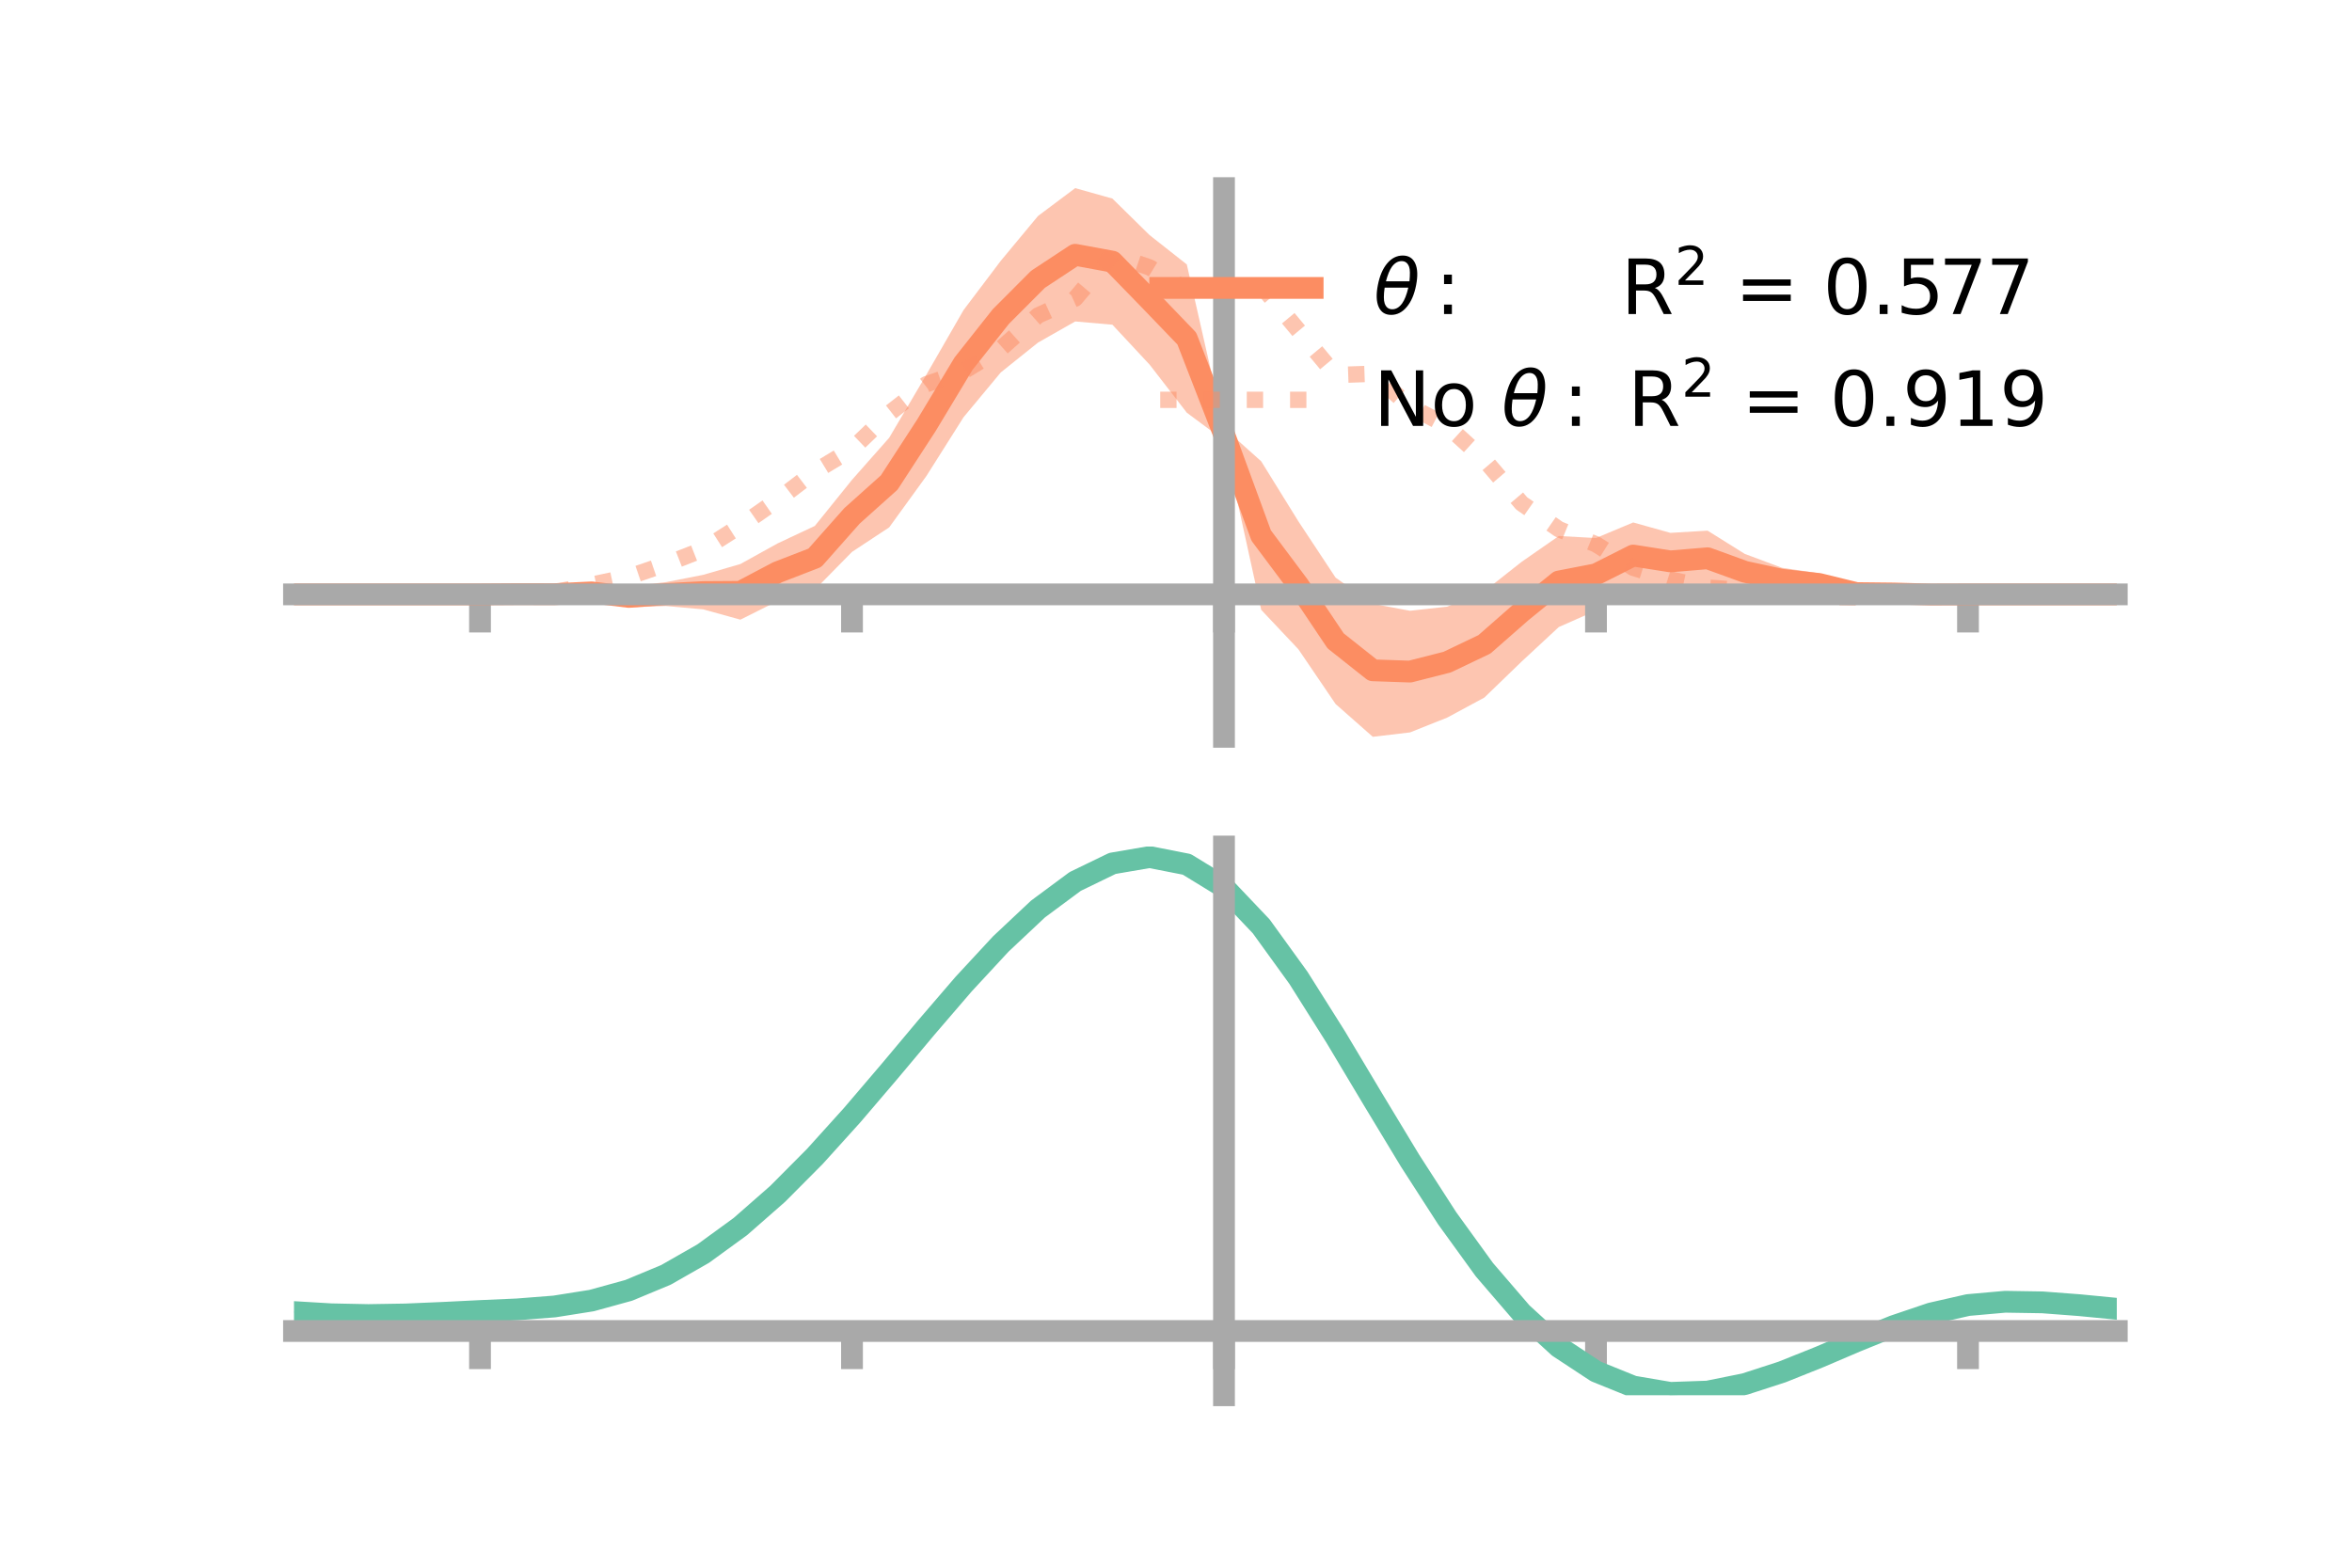<?xml version="1.0" encoding="utf-8" standalone="no"?>
<!DOCTYPE svg PUBLIC "-//W3C//DTD SVG 1.1//EN"
  "http://www.w3.org/Graphics/SVG/1.1/DTD/svg11.dtd">
<!-- Created with matplotlib (https://matplotlib.org/) -->
<svg height="144pt" version="1.1" viewBox="0 0 216 144" width="216pt" xmlns="http://www.w3.org/2000/svg" xmlns:xlink="http://www.w3.org/1999/xlink">
 <defs>
  <style type="text/css">*{stroke-linecap:butt;stroke-linejoin:round;}</style>
 </defs>
 <g id="figure_1">
  <g id="patch_1">
   <path d="M 0 144 
L 216 144 
L 216 0 
L 0 0 
z
" style="fill:none;"/>
  </g>
  <g id="axes_1">
   <g id="patch_2">
    <path d="M 27 67.68 
L 194.4 67.68 
L 194.4 17.28 
L 27 17.28 
z
" style="fill:none;"/>
   </g>
   <g id="PolyCollection_1">
    <path clip-path="url(#p1d9d331715)" d="M 27 54.596 
L 27 54.596 
L 30.416 54.596 
L 33.833 54.596 
L 37.249 54.596 
L 40.665 54.596 
L 44.082 54.592 
L 47.498 54.451 
L 50.914 54.233 
L 54.331 53.859 
L 57.747 53.866 
L 61.163 53.472 
L 64.58 52.802 
L 67.996 51.808 
L 71.412 49.915 
L 74.829 48.31 
L 78.245 44.075 
L 81.661 40.21 
L 85.078 34.41 
L 88.494 28.476 
L 91.91 23.954 
L 95.327 19.841 
L 98.743 17.28 
L 102.159 18.24 
L 105.576 21.597 
L 108.992 24.289 
L 112.408 39.318 
L 115.824 42.372 
L 119.241 47.889 
L 122.657 53.058 
L 126.073 55.461 
L 129.49 56.102 
L 132.906 55.724 
L 136.322 54.304 
L 139.739 51.61 
L 143.155 49.234 
L 146.571 49.421 
L 149.988 47.99 
L 153.404 48.947 
L 156.82 48.743 
L 160.237 50.879 
L 163.653 52.157 
L 167.069 52.66 
L 170.486 53.935 
L 173.902 54.163 
L 177.318 54.483 
L 180.735 54.594 
L 184.151 54.596 
L 187.567 54.596 
L 190.984 54.596 
L 194.4 54.596 
L 194.4 54.596 
L 194.4 54.596 
L 190.984 54.596 
L 187.567 54.596 
L 184.151 54.596 
L 180.735 54.601 
L 177.318 54.731 
L 173.902 54.867 
L 170.486 55.021 
L 167.069 54.624 
L 163.653 54.361 
L 160.237 54.162 
L 156.82 53.816 
L 153.404 54.186 
L 149.988 54.071 
L 146.571 56.084 
L 143.155 57.597 
L 139.739 60.771 
L 136.322 64.073 
L 132.906 65.915 
L 129.49 67.276 
L 126.073 67.68 
L 122.657 64.668 
L 119.241 59.639 
L 115.824 56.016 
L 112.408 40.45 
L 108.992 37.906 
L 105.576 33.493 
L 102.159 29.826 
L 98.743 29.527 
L 95.327 31.47 
L 91.91 34.208 
L 88.494 38.319 
L 85.078 43.724 
L 81.661 48.441 
L 78.245 50.695 
L 74.829 54.171 
L 71.412 55.212 
L 67.996 56.92 
L 64.58 55.972 
L 61.163 55.664 
L 57.747 55.793 
L 54.331 54.967 
L 50.914 54.923 
L 47.498 54.695 
L 44.082 54.599 
L 40.665 54.596 
L 37.249 54.596 
L 33.833 54.596 
L 30.416 54.596 
L 27 54.596 
z
" style="fill:#fc8d62;fill-opacity:0.5;"/>
   </g>
   <g id="matplotlib.axis_1">
    <g id="xtick_1">
     <g id="line2d_1">
      <defs>
       <path d="M 0 0 
L 0 3.5 
" id="mc04eacc16b" style="stroke:#a9a9a9;stroke-width:2;"/>
      </defs>
      <g>
       <use style="fill:#a9a9a9;stroke:#a9a9a9;stroke-width:2;" x="44.082" xlink:href="#mc04eacc16b" y="54.596"/>
      </g>
     </g>
    </g>
    <g id="xtick_2">
     <g id="line2d_2">
      <g>
       <use style="fill:#a9a9a9;stroke:#a9a9a9;stroke-width:2;" x="78.245" xlink:href="#mc04eacc16b" y="54.596"/>
      </g>
     </g>
    </g>
    <g id="xtick_3">
     <g id="line2d_3">
      <g>
       <use style="fill:#a9a9a9;stroke:#a9a9a9;stroke-width:2;" x="112.408" xlink:href="#mc04eacc16b" y="54.596"/>
      </g>
     </g>
    </g>
    <g id="xtick_4">
     <g id="line2d_4">
      <g>
       <use style="fill:#a9a9a9;stroke:#a9a9a9;stroke-width:2;" x="146.571" xlink:href="#mc04eacc16b" y="54.596"/>
      </g>
     </g>
    </g>
    <g id="xtick_5">
     <g id="line2d_5">
      <g>
       <use style="fill:#a9a9a9;stroke:#a9a9a9;stroke-width:2;" x="180.735" xlink:href="#mc04eacc16b" y="54.596"/>
      </g>
     </g>
    </g>
   </g>
   <g id="matplotlib.axis_2"/>
   <g id="line2d_6">
    <path clip-path="url(#p1d9d331715)" d="M 27 54.596 
L 30.416 54.596 
L 33.833 54.596 
L 37.249 54.596 
L 40.665 54.596 
L 44.082 54.595 
L 47.498 54.573 
L 50.914 54.578 
L 54.331 54.413 
L 57.747 54.83 
L 61.163 54.568 
L 64.58 54.387 
L 67.996 54.364 
L 71.412 52.563 
L 74.829 51.241 
L 78.245 47.385 
L 81.661 44.325 
L 85.078 39.067 
L 88.494 33.398 
L 91.91 29.081 
L 95.327 25.655 
L 98.743 23.403 
L 102.159 24.033 
L 105.576 27.545 
L 108.992 31.097 
L 112.408 39.884 
L 115.824 49.194 
L 119.241 53.764 
L 122.657 58.863 
L 126.073 61.571 
L 129.49 61.689 
L 132.906 60.819 
L 136.322 59.188 
L 139.739 56.191 
L 143.155 53.415 
L 146.571 52.753 
L 149.988 51.03 
L 153.404 51.566 
L 156.82 51.28 
L 160.237 52.521 
L 163.653 53.259 
L 167.069 53.642 
L 170.486 54.478 
L 173.902 54.515 
L 177.318 54.607 
L 180.735 54.597 
L 184.151 54.596 
L 187.567 54.596 
L 190.984 54.596 
L 194.4 54.596 
" style="fill:none;stroke:#fc8d62;stroke-linecap:square;stroke-width:2;"/>
   </g>
   <g id="line2d_7">
    <path clip-path="url(#p1d9d331715)" d="M 27 54.596 
L 30.416 54.596 
L 33.833 54.596 
L 37.249 54.596 
L 40.665 54.596 
L 44.082 54.596 
L 47.498 54.501 
L 50.914 54.403 
L 54.331 53.709 
L 57.747 52.979 
L 61.163 51.812 
L 64.58 50.476 
L 67.996 48.297 
L 71.412 45.917 
L 74.829 43.309 
L 78.245 41.248 
L 81.661 37.968 
L 85.078 35.292 
L 88.494 34.107 
L 91.91 32.023 
L 95.327 28.978 
L 98.743 27.425 
L 102.159 23.403 
L 105.576 24.562 
L 108.992 26.631 
L 112.408 26.059 
L 115.824 26.246 
L 119.241 30.352 
L 122.657 34.451 
L 126.073 34.331 
L 129.49 37.337 
L 132.906 39.12 
L 136.322 42.229 
L 139.739 46.235 
L 143.155 48.608 
L 146.571 49.997 
L 149.988 52.151 
L 153.404 53.228 
L 156.82 53.97 
L 160.237 54.224 
L 163.653 54.703 
L 167.069 54.812 
L 170.486 54.881 
L 173.902 54.616 
L 177.318 54.669 
L 180.735 54.597 
L 184.151 54.596 
L 187.567 54.596 
L 190.984 54.596 
L 194.4 54.596 
" style="fill:none;stroke:#fc8d62;stroke-dasharray:1.5,2.475;stroke-dashoffset:0;stroke-opacity:0.5;stroke-width:1.5;"/>
   </g>
   <g id="patch_3">
    <path d="M 112.408 67.68 
L 112.408 17.28 
" style="fill:none;stroke:#a9a9a9;stroke-linecap:square;stroke-linejoin:miter;stroke-width:2;"/>
   </g>
   <g id="patch_4">
    <path d="M 194.4 67.68 
L 194.4 17.28 
" style="fill:none;"/>
   </g>
   <g id="patch_5">
    <path d="M 27 54.596 
L 194.4 54.596 
" style="fill:none;stroke:#a9a9a9;stroke-linecap:square;stroke-linejoin:miter;stroke-width:2;"/>
   </g>
   <g id="patch_6">
    <path d="M 27 17.28 
L 194.4 17.28 
" style="fill:none;"/>
   </g>
   <g id="legend_1">
    <g id="line2d_8">
     <path d="M 106.55 26.449 
L 120.55 26.449 
" style="fill:none;stroke:#fc8d62;stroke-linecap:square;stroke-width:2;"/>
    </g>
    <g id="line2d_9"/>
    <g id="text_1">
     <!-- $\theta:$      R$^{2}$ = 0.577 -->
     <g transform="translate(126.15 28.899)scale(0.07 -0.07)">
      <defs>
       <path d="M 45.516 34.672 
L 14.453 34.672 
Q 12.359 20.062 14.5 13.875 
Q 17.188 6.25 24.469 6.25 
Q 31.781 6.25 37.359 13.922 
Q 42.234 20.656 45.516 34.672 
z
M 47.016 42.969 
Q 48.344 56.844 46.625 61.719 
Q 43.953 69.438 36.766 69.438 
Q 29.297 69.438 23.828 61.812 
Q 19.531 55.672 16.156 42.969 
z
M 38.188 76.766 
Q 49.906 76.766 54.594 66.406 
Q 59.281 56.109 55.719 37.844 
Q 52.203 19.625 43.453 9.281 
Q 34.766 -1.125 23.047 -1.125 
Q 11.281 -1.125 6.641 9.281 
Q 2 19.625 5.516 37.844 
Q 9.078 56.109 17.719 66.406 
Q 26.422 76.766 38.188 76.766 
z
" id="DejaVuSans-Oblique-952"/>
       <path d="M 11.719 12.406 
L 22.016 12.406 
L 22.016 0 
L 11.719 0 
z
M 11.719 51.703 
L 22.016 51.703 
L 22.016 39.312 
L 11.719 39.312 
z
" id="DejaVuSans-58"/>
       <path id="DejaVuSans-32"/>
       <path d="M 44.391 34.188 
Q 47.562 33.109 50.562 29.594 
Q 53.562 26.078 56.594 19.922 
L 66.609 0 
L 56 0 
L 46.688 18.703 
Q 43.062 26.031 39.672 28.422 
Q 36.281 30.812 30.422 30.812 
L 19.672 30.812 
L 19.672 0 
L 9.812 0 
L 9.812 72.906 
L 32.078 72.906 
Q 44.578 72.906 50.734 67.672 
Q 56.891 62.453 56.891 51.906 
Q 56.891 45.016 53.688 40.469 
Q 50.484 35.938 44.391 34.188 
z
M 19.672 64.797 
L 19.672 38.922 
L 32.078 38.922 
Q 39.203 38.922 42.844 42.219 
Q 46.484 45.516 46.484 51.906 
Q 46.484 58.297 42.844 61.547 
Q 39.203 64.797 32.078 64.797 
z
" id="DejaVuSans-82"/>
       <path d="M 19.188 8.297 
L 53.609 8.297 
L 53.609 0 
L 7.328 0 
L 7.328 8.297 
Q 12.938 14.109 22.625 23.891 
Q 32.328 33.688 34.812 36.531 
Q 39.547 41.844 41.422 45.531 
Q 43.312 49.219 43.312 52.781 
Q 43.312 58.594 39.234 62.25 
Q 35.156 65.922 28.609 65.922 
Q 23.969 65.922 18.812 64.312 
Q 13.672 62.703 7.812 59.422 
L 7.812 69.391 
Q 13.766 71.781 18.938 73 
Q 24.125 74.219 28.422 74.219 
Q 39.75 74.219 46.484 68.547 
Q 53.219 62.891 53.219 53.422 
Q 53.219 48.922 51.531 44.891 
Q 49.859 40.875 45.406 35.406 
Q 44.188 33.984 37.641 27.219 
Q 31.109 20.453 19.188 8.297 
z
" id="DejaVuSans-50"/>
       <path d="M 10.594 45.406 
L 73.188 45.406 
L 73.188 37.203 
L 10.594 37.203 
z
M 10.594 25.484 
L 73.188 25.484 
L 73.188 17.188 
L 10.594 17.188 
z
" id="DejaVuSans-61"/>
       <path d="M 31.781 66.406 
Q 24.172 66.406 20.328 58.906 
Q 16.5 51.422 16.5 36.375 
Q 16.5 21.391 20.328 13.891 
Q 24.172 6.391 31.781 6.391 
Q 39.453 6.391 43.281 13.891 
Q 47.125 21.391 47.125 36.375 
Q 47.125 51.422 43.281 58.906 
Q 39.453 66.406 31.781 66.406 
z
M 31.781 74.219 
Q 44.047 74.219 50.516 64.516 
Q 56.984 54.828 56.984 36.375 
Q 56.984 17.969 50.516 8.266 
Q 44.047 -1.422 31.781 -1.422 
Q 19.531 -1.422 13.062 8.266 
Q 6.594 17.969 6.594 36.375 
Q 6.594 54.828 13.062 64.516 
Q 19.531 74.219 31.781 74.219 
z
" id="DejaVuSans-48"/>
       <path d="M 10.688 12.406 
L 21 12.406 
L 21 0 
L 10.688 0 
z
" id="DejaVuSans-46"/>
       <path d="M 10.797 72.906 
L 49.516 72.906 
L 49.516 64.594 
L 19.828 64.594 
L 19.828 46.734 
Q 21.969 47.469 24.109 47.828 
Q 26.266 48.188 28.422 48.188 
Q 40.625 48.188 47.75 41.5 
Q 54.891 34.812 54.891 23.391 
Q 54.891 11.625 47.562 5.094 
Q 40.234 -1.422 26.906 -1.422 
Q 22.312 -1.422 17.547 -0.641 
Q 12.797 0.141 7.719 1.703 
L 7.719 11.625 
Q 12.109 9.234 16.797 8.062 
Q 21.484 6.891 26.703 6.891 
Q 35.156 6.891 40.078 11.328 
Q 45.016 15.766 45.016 23.391 
Q 45.016 31 40.078 35.438 
Q 35.156 39.891 26.703 39.891 
Q 22.75 39.891 18.812 39.016 
Q 14.891 38.141 10.797 36.281 
z
" id="DejaVuSans-53"/>
       <path d="M 8.203 72.906 
L 55.078 72.906 
L 55.078 68.703 
L 28.609 0 
L 18.312 0 
L 43.219 64.594 
L 8.203 64.594 
z
" id="DejaVuSans-55"/>
      </defs>
      <use transform="translate(0 0.766)" xlink:href="#DejaVuSans-Oblique-952"/>
      <use transform="translate(80.664 0.766)" xlink:href="#DejaVuSans-58"/>
      <use transform="translate(133.838 0.766)" xlink:href="#DejaVuSans-32"/>
      <use transform="translate(165.625 0.766)" xlink:href="#DejaVuSans-32"/>
      <use transform="translate(197.412 0.766)" xlink:href="#DejaVuSans-32"/>
      <use transform="translate(229.199 0.766)" xlink:href="#DejaVuSans-32"/>
      <use transform="translate(260.986 0.766)" xlink:href="#DejaVuSans-32"/>
      <use transform="translate(292.773 0.766)" xlink:href="#DejaVuSans-32"/>
      <use transform="translate(324.561 0.766)" xlink:href="#DejaVuSans-82"/>
      <use transform="translate(395 39.047)scale(0.7)" xlink:href="#DejaVuSans-50"/>
      <use transform="translate(442.271 0.766)" xlink:href="#DejaVuSans-32"/>
      <use transform="translate(474.058 0.766)" xlink:href="#DejaVuSans-61"/>
      <use transform="translate(557.847 0.766)" xlink:href="#DejaVuSans-32"/>
      <use transform="translate(589.634 0.766)" xlink:href="#DejaVuSans-48"/>
      <use transform="translate(653.257 0.766)" xlink:href="#DejaVuSans-46"/>
      <use transform="translate(685.044 0.766)" xlink:href="#DejaVuSans-53"/>
      <use transform="translate(741.417 0.766)" xlink:href="#DejaVuSans-55"/>
      <use transform="translate(803.29 0.766)" xlink:href="#DejaVuSans-55"/>
     </g>
    </g>
    <g id="line2d_10">
     <path d="M 106.55 36.724 
L 120.55 36.724 
" style="fill:none;stroke:#fc8d62;stroke-dasharray:1.5,2.475;stroke-dashoffset:0;stroke-opacity:0.5;stroke-width:1.5;"/>
    </g>
    <g id="line2d_11"/>
    <g id="text_2">
     <!-- No $\theta:$ R$^{2}$ = 0.919 -->
     <g transform="translate(126.15 39.174)scale(0.07 -0.07)">
      <defs>
       <path d="M 9.812 72.906 
L 23.094 72.906 
L 55.422 11.922 
L 55.422 72.906 
L 64.984 72.906 
L 64.984 0 
L 51.703 0 
L 19.391 60.984 
L 19.391 0 
L 9.812 0 
z
" id="DejaVuSans-78"/>
       <path d="M 30.609 48.391 
Q 23.391 48.391 19.188 42.75 
Q 14.984 37.109 14.984 27.297 
Q 14.984 17.484 19.156 11.844 
Q 23.344 6.203 30.609 6.203 
Q 37.797 6.203 41.984 11.859 
Q 46.188 17.531 46.188 27.297 
Q 46.188 37.016 41.984 42.703 
Q 37.797 48.391 30.609 48.391 
z
M 30.609 56 
Q 42.328 56 49.016 48.375 
Q 55.719 40.766 55.719 27.297 
Q 55.719 13.875 49.016 6.219 
Q 42.328 -1.422 30.609 -1.422 
Q 18.844 -1.422 12.172 6.219 
Q 5.516 13.875 5.516 27.297 
Q 5.516 40.766 12.172 48.375 
Q 18.844 56 30.609 56 
z
" id="DejaVuSans-111"/>
       <path d="M 10.984 1.516 
L 10.984 10.5 
Q 14.703 8.734 18.5 7.812 
Q 22.312 6.891 25.984 6.891 
Q 35.75 6.891 40.891 13.453 
Q 46.047 20.016 46.781 33.406 
Q 43.953 29.203 39.594 26.953 
Q 35.25 24.703 29.984 24.703 
Q 19.047 24.703 12.672 31.312 
Q 6.297 37.938 6.297 49.422 
Q 6.297 60.641 12.938 67.422 
Q 19.578 74.219 30.609 74.219 
Q 43.266 74.219 49.922 64.516 
Q 56.594 54.828 56.594 36.375 
Q 56.594 19.141 48.406 8.859 
Q 40.234 -1.422 26.422 -1.422 
Q 22.703 -1.422 18.891 -0.688 
Q 15.094 0.047 10.984 1.516 
z
M 30.609 32.422 
Q 37.25 32.422 41.125 36.953 
Q 45.016 41.5 45.016 49.422 
Q 45.016 57.281 41.125 61.844 
Q 37.25 66.406 30.609 66.406 
Q 23.969 66.406 20.094 61.844 
Q 16.219 57.281 16.219 49.422 
Q 16.219 41.5 20.094 36.953 
Q 23.969 32.422 30.609 32.422 
z
" id="DejaVuSans-57"/>
       <path d="M 12.406 8.297 
L 28.516 8.297 
L 28.516 63.922 
L 10.984 60.406 
L 10.984 69.391 
L 28.422 72.906 
L 38.281 72.906 
L 38.281 8.297 
L 54.391 8.297 
L 54.391 0 
L 12.406 0 
z
" id="DejaVuSans-49"/>
      </defs>
      <use transform="translate(0 0.766)" xlink:href="#DejaVuSans-78"/>
      <use transform="translate(74.805 0.766)" xlink:href="#DejaVuSans-111"/>
      <use transform="translate(135.986 0.766)" xlink:href="#DejaVuSans-32"/>
      <use transform="translate(167.773 0.766)" xlink:href="#DejaVuSans-Oblique-952"/>
      <use transform="translate(248.438 0.766)" xlink:href="#DejaVuSans-58"/>
      <use transform="translate(301.611 0.766)" xlink:href="#DejaVuSans-32"/>
      <use transform="translate(333.398 0.766)" xlink:href="#DejaVuSans-82"/>
      <use transform="translate(403.838 39.047)scale(0.7)" xlink:href="#DejaVuSans-50"/>
      <use transform="translate(451.108 0.766)" xlink:href="#DejaVuSans-32"/>
      <use transform="translate(482.896 0.766)" xlink:href="#DejaVuSans-61"/>
      <use transform="translate(566.685 0.766)" xlink:href="#DejaVuSans-32"/>
      <use transform="translate(598.472 0.766)" xlink:href="#DejaVuSans-48"/>
      <use transform="translate(662.095 0.766)" xlink:href="#DejaVuSans-46"/>
      <use transform="translate(693.882 0.766)" xlink:href="#DejaVuSans-57"/>
      <use transform="translate(757.505 0.766)" xlink:href="#DejaVuSans-49"/>
      <use transform="translate(821.128 0.766)" xlink:href="#DejaVuSans-57"/>
     </g>
    </g>
   </g>
  </g>
  <g id="axes_2">
   <g id="patch_7">
    <path d="M 27 128.16 
L 194.4 128.16 
L 194.4 77.76 
L 27 77.76 
z
" style="fill:none;"/>
   </g>
   <g id="PolyCollection_2">
    <path clip-path="url(#pb7b0918d2a)" d="M 27 120.562 
L 27 120.48 
L 30.416 120.692 
L 33.833 120.765 
L 37.249 120.702 
L 40.665 120.546 
L 44.082 120.369 
L 47.498 120.213 
L 50.914 119.941 
L 54.331 119.393 
L 57.747 118.442 
L 61.163 116.998 
L 64.58 115.008 
L 67.996 112.464 
L 71.412 109.398 
L 74.829 105.877 
L 78.245 102.003 
L 81.661 97.905 
L 85.078 93.736 
L 88.494 89.672 
L 91.91 85.902 
L 95.327 82.624 
L 98.743 80.042 
L 102.159 78.355 
L 105.576 77.76 
L 108.992 78.443 
L 112.408 80.57 
L 115.824 84.221 
L 119.241 89.017 
L 122.657 94.521 
L 126.073 100.325 
L 129.49 106.07 
L 132.906 111.459 
L 136.322 116.255 
L 139.739 120.292 
L 143.155 123.467 
L 146.571 125.742 
L 149.988 127.137 
L 153.404 127.725 
L 156.82 127.613 
L 160.237 126.937 
L 163.653 125.847 
L 167.069 124.504 
L 170.486 123.07 
L 173.902 121.705 
L 177.318 120.562 
L 180.735 119.791 
L 184.151 119.491 
L 187.567 119.552 
L 190.984 119.821 
L 194.4 120.165 
L 194.4 120.274 
L 194.4 120.274 
L 190.984 119.955 
L 187.567 119.705 
L 184.151 119.656 
L 180.735 119.963 
L 177.318 120.746 
L 173.902 121.918 
L 170.486 123.328 
L 167.069 124.813 
L 163.653 126.204 
L 160.237 127.332 
L 156.82 128.034 
L 153.404 128.16 
L 149.988 127.585 
L 146.571 126.214 
L 143.155 123.993 
L 139.739 120.908 
L 136.322 116.999 
L 132.906 112.358 
L 129.49 107.143 
L 126.073 101.579 
L 122.657 95.952 
L 119.241 90.611 
L 115.824 85.954 
L 112.408 82.41 
L 108.992 80.349 
L 105.576 79.69 
L 102.159 80.265 
L 98.743 81.89 
L 95.327 84.372 
L 91.91 87.516 
L 88.494 91.125 
L 85.078 95.009 
L 81.661 98.986 
L 78.245 102.893 
L 74.829 106.583 
L 71.412 109.936 
L 67.996 112.859 
L 64.58 115.291 
L 61.163 117.205 
L 57.747 118.606 
L 54.331 119.537 
L 50.914 120.073 
L 47.498 120.335 
L 44.082 120.479 
L 40.665 120.639 
L 37.249 120.776 
L 33.833 120.826 
L 30.416 120.755 
L 27 120.562 
z
" style="fill:#66c2a5;fill-opacity:0.5;"/>
   </g>
   <g id="matplotlib.axis_3">
    <g id="xtick_6">
     <g id="line2d_12">
      <g>
       <use style="fill:#a9a9a9;stroke:#a9a9a9;stroke-width:2;" x="44.082" xlink:href="#mc04eacc16b" y="122.258"/>
      </g>
     </g>
    </g>
    <g id="xtick_7">
     <g id="line2d_13">
      <g>
       <use style="fill:#a9a9a9;stroke:#a9a9a9;stroke-width:2;" x="78.245" xlink:href="#mc04eacc16b" y="122.258"/>
      </g>
     </g>
    </g>
    <g id="xtick_8">
     <g id="line2d_14">
      <g>
       <use style="fill:#a9a9a9;stroke:#a9a9a9;stroke-width:2;" x="112.408" xlink:href="#mc04eacc16b" y="122.258"/>
      </g>
     </g>
    </g>
    <g id="xtick_9">
     <g id="line2d_15">
      <g>
       <use style="fill:#a9a9a9;stroke:#a9a9a9;stroke-width:2;" x="146.571" xlink:href="#mc04eacc16b" y="122.258"/>
      </g>
     </g>
    </g>
    <g id="xtick_10">
     <g id="line2d_16">
      <g>
       <use style="fill:#a9a9a9;stroke:#a9a9a9;stroke-width:2;" x="180.735" xlink:href="#mc04eacc16b" y="122.258"/>
      </g>
     </g>
    </g>
   </g>
   <g id="matplotlib.axis_4"/>
   <g id="line2d_17">
    <path clip-path="url(#pb7b0918d2a)" d="M 27 120.521 
L 30.416 120.724 
L 33.833 120.795 
L 37.249 120.739 
L 40.665 120.593 
L 44.082 120.424 
L 47.498 120.274 
L 50.914 120.007 
L 54.331 119.465 
L 57.747 118.524 
L 61.163 117.101 
L 64.58 115.149 
L 67.996 112.662 
L 71.412 109.667 
L 74.829 106.23 
L 78.245 102.448 
L 81.661 98.446 
L 85.078 94.372 
L 88.494 90.398 
L 91.91 86.709 
L 95.327 83.498 
L 98.743 80.966 
L 102.159 79.31 
L 105.576 78.725 
L 108.992 79.396 
L 112.408 81.49 
L 115.824 85.088 
L 119.241 89.814 
L 122.657 95.236 
L 126.073 100.952 
L 129.49 106.607 
L 132.906 111.908 
L 136.322 116.627 
L 139.739 120.6 
L 143.155 123.73 
L 146.571 125.978 
L 149.988 127.361 
L 153.404 127.943 
L 156.82 127.824 
L 160.237 127.134 
L 163.653 126.026 
L 167.069 124.659 
L 170.486 123.199 
L 173.902 121.811 
L 177.318 120.654 
L 180.735 119.877 
L 184.151 119.573 
L 187.567 119.628 
L 190.984 119.888 
L 194.4 120.22 
" style="fill:none;stroke:#66c2a5;stroke-linecap:square;stroke-width:2;"/>
   </g>
   <g id="patch_8">
    <path d="M 112.408 128.16 
L 112.408 77.76 
" style="fill:none;stroke:#a9a9a9;stroke-linecap:square;stroke-linejoin:miter;stroke-width:2;"/>
   </g>
   <g id="patch_9">
    <path d="M 194.4 128.16 
L 194.4 77.76 
" style="fill:none;"/>
   </g>
   <g id="patch_10">
    <path d="M 27 122.258 
L 194.4 122.258 
" style="fill:none;stroke:#a9a9a9;stroke-linecap:square;stroke-linejoin:miter;stroke-width:2;"/>
   </g>
   <g id="patch_11">
    <path d="M 27 77.76 
L 194.4 77.76 
" style="fill:none;"/>
   </g>
  </g>
 </g>
 <defs>
  <clipPath id="p1d9d331715">
   <rect height="50.4" width="167.4" x="27" y="17.28"/>
  </clipPath>
  <clipPath id="pb7b0918d2a">
   <rect height="50.4" width="167.4" x="27" y="77.76"/>
  </clipPath>
 </defs>
</svg>
